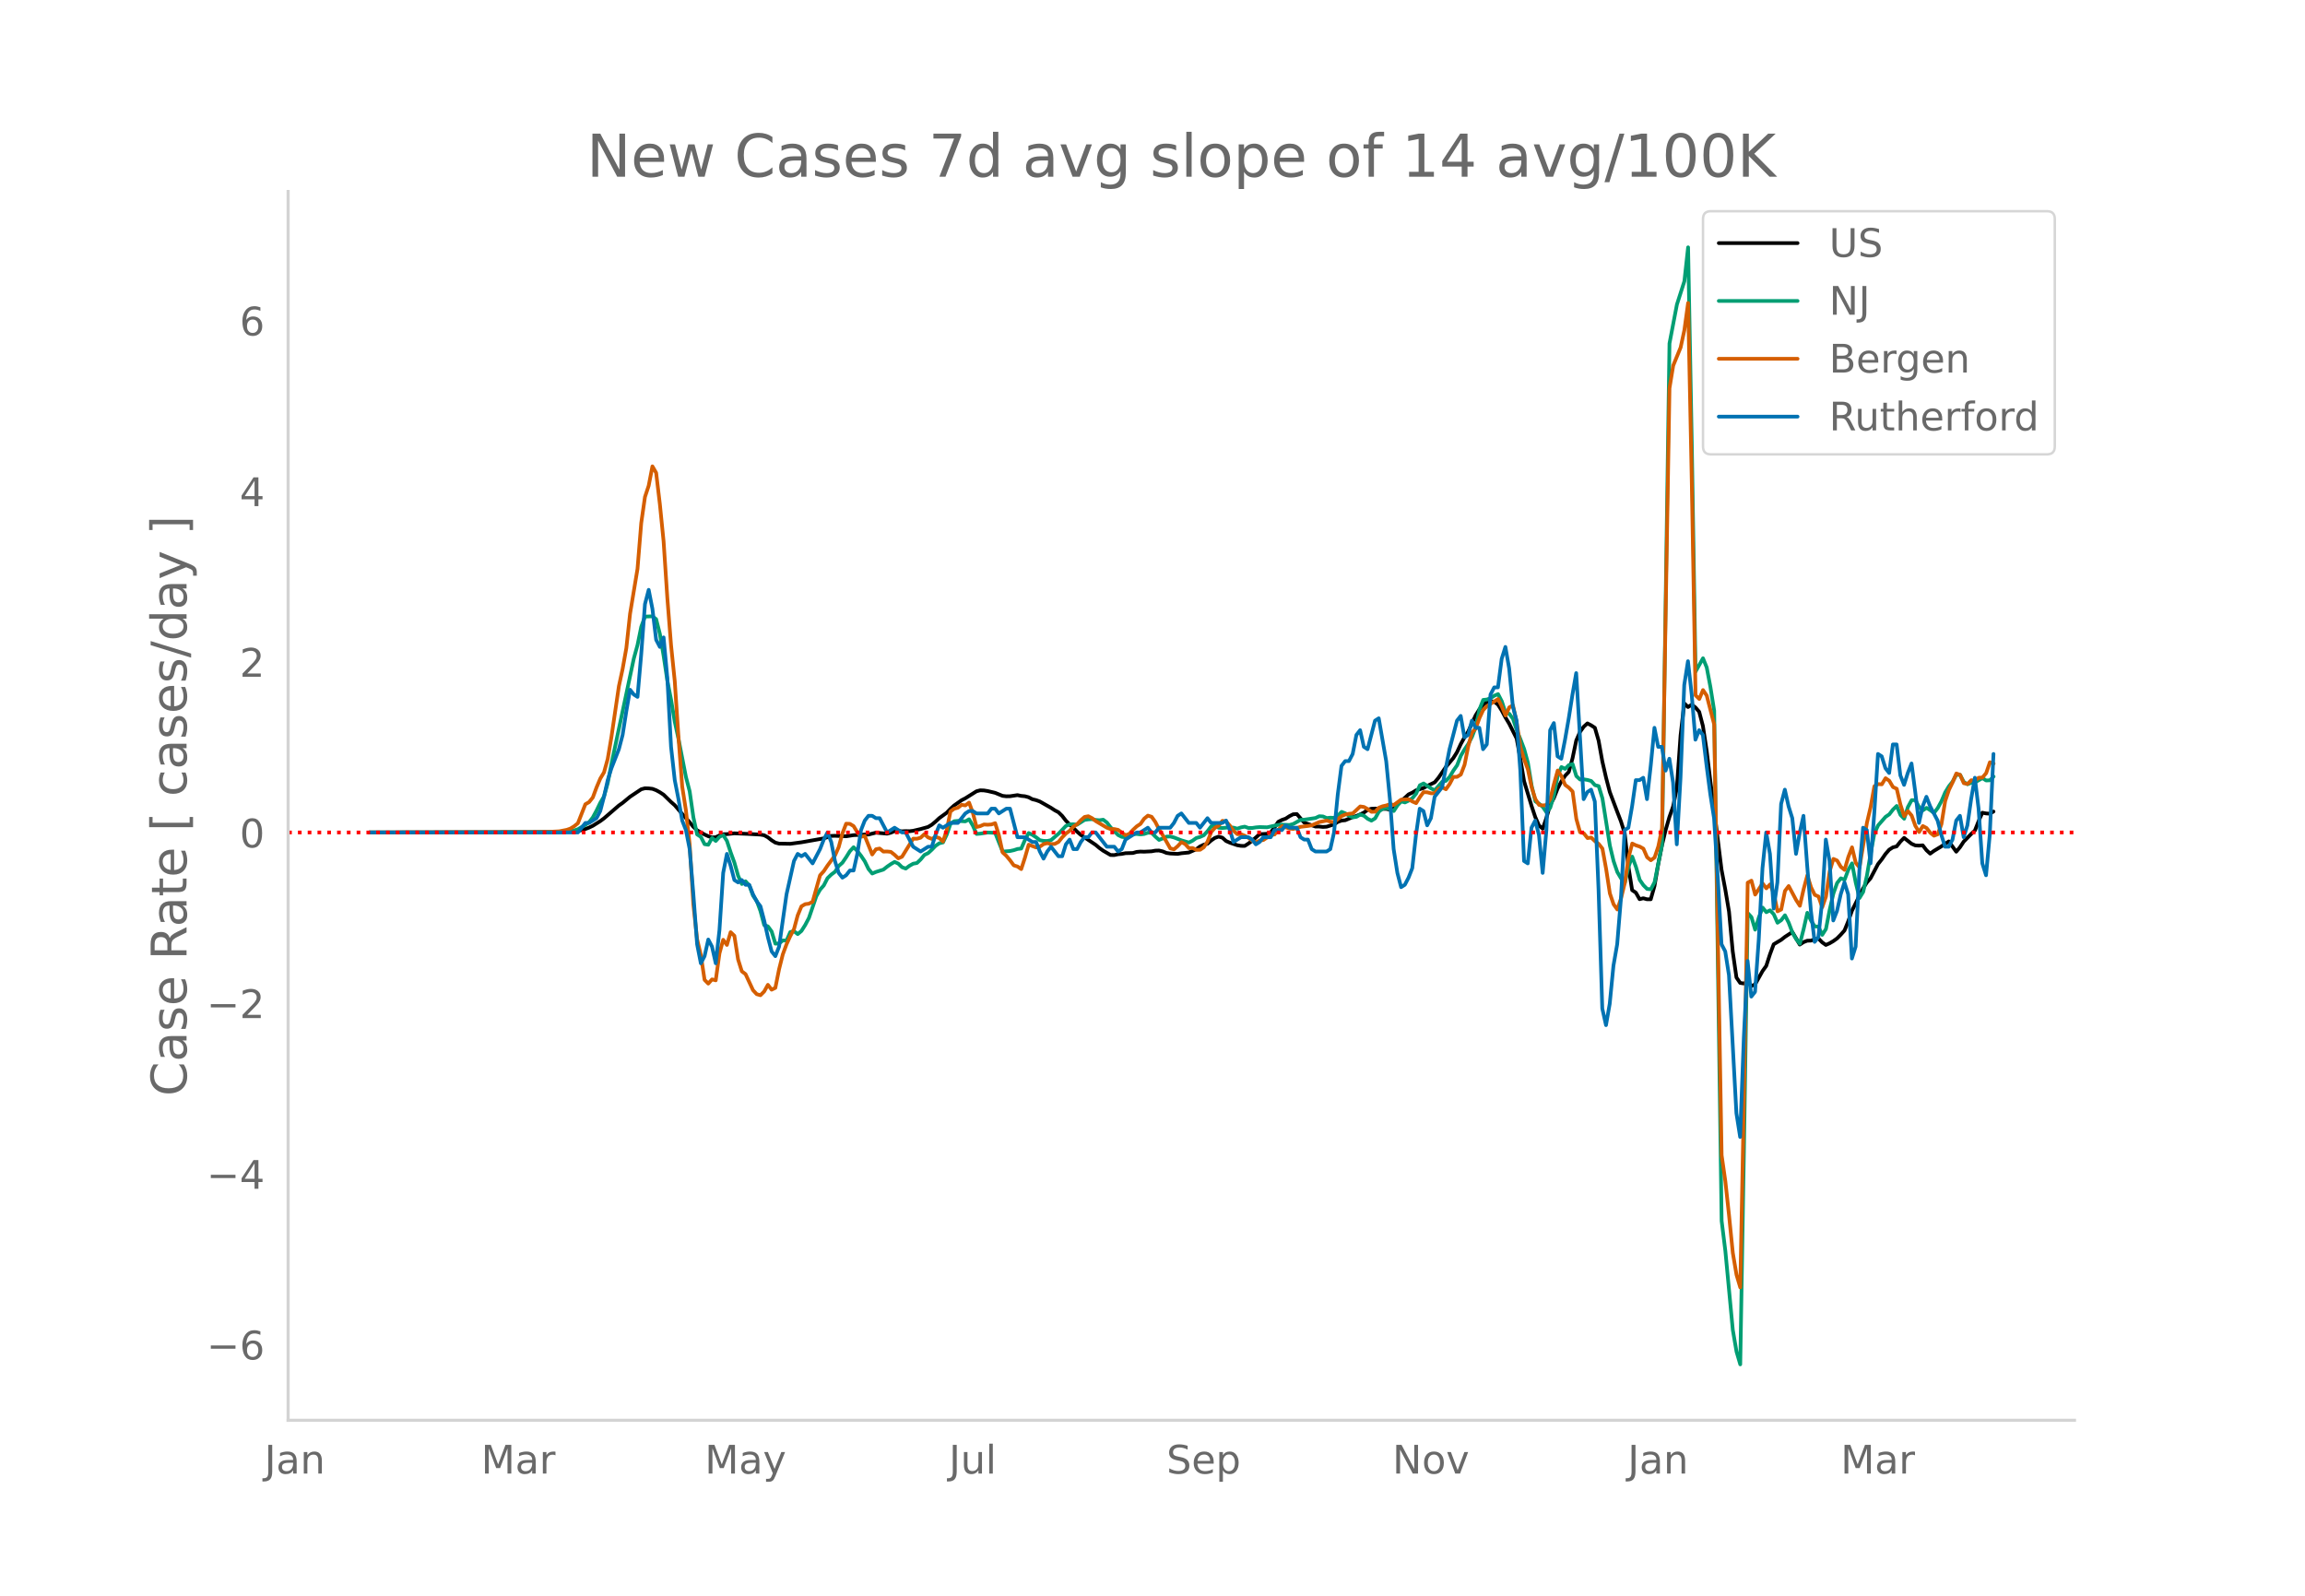 <svg height="864" viewBox="0 0 936 648" width="1248" xmlns="http://www.w3.org/2000/svg" xmlns:xlink="http://www.w3.org/1999/xlink"><defs><style>*{stroke-linecap:butt;stroke-linejoin:round}</style></defs><g id="figure_1"><path d="M0 648h936V0H0z" style="fill:#fff" id="patch_1"/><g id="axes_1"><path d="M117 576.72h725.4V77.76H117z" style="fill:none" id="patch_2"/><path clip-path="url(#p5ad9059b47)" d="m149.973 338.045 75.625-.139 7.563-.325 1.512-.177 1.513-.31 1.512-.46 1.513-.578 1.512-.725 3.025-1.897 1.513-1.119 6.05-5.229 1.512-1.062 3.025-2.495 4.538-3.033 1.512-.4 1.513.044 1.513.176 1.512.566 1.513.823 1.512.998 3.025 2.955 1.513 1.327 3.025 3.54 3.025 3.374 1.512 1.848 1.513 1.415 3.025 1.7 1.512.705 1.513.48 1.512-.067 1.513-.726 1.512-.499 1.513-.044 3.025-.325 6.05.258 4.537.263 1.513.263 1.512.84 1.513 1.195 1.512.96 1.513.398 4.537.08 4.538-.612 9.075-1.597 3.025-.997 1.513-.05 4.537.207 3.025-.47 3.025-.125 1.513-.137 1.512.02 3.025-.757 4.538.398 1.512-.392 1.513-.647 1.512-.045 1.513.122 1.512-.086 1.513.053 1.512-.178 3.025-.703 3.025-.845 1.513-.907 1.512-1.256 1.513-1.411 3.025-2.189 1.512-1.585 1.513-1.367 3.025-2.144 1.512-.774 4.538-2.853 1.512-.393 1.513.053 1.512.243 3.025.719 3.025 1.24 1.513.172 1.513-.019 3.025-.46 1.512.319 1.513.144 1.512.405 1.513.803 1.512.365 1.513.554 4.537 2.57 1.513.996 1.512.8 1.513 1.481 1.512 1.942 1.513 1.543 1.512 1.375 1.513 1.546 1.512 1.292 6.05 4.07 1.513 1.277 1.512 1.088 3.025 1.763 1.513.01 1.512-.331 1.513-.128 1.512-.295 3.025-.08 1.513-.442 1.512-.136 1.513.047 3.025-.147 1.512-.28 1.513-.047 1.512.358 1.513.625 1.512.232 3.025.15 1.513-.258 3.025-.3 3.025-1.33 1.513-1.115 1.512-.721 1.513-.388 1.512-1.337 1.513-1.042 1.512-.524 1.513.421 1.512 1.361 1.513.672 3.025 1.04 1.512.26 1.513.026 1.512-.964 1.513-1.134 3.025-2.666 3.025-.166 1.512-.62 1.513-1.93 1.512-2.298 1.513-.79 1.512-.52 1.513-.993 1.512-.769 1.513-.088 3.025 3.501 4.537 1.574 1.513-.003 1.512.155 1.513-.094 3.025-.95 1.512-1.01 1.513-.526 1.512-.144 3.025-1.279 1.513-.453 1.513-.623 1.512-.758 1.513-1.091 1.512-.46 1.513-.074 3.025.156 1.512-.025 1.513.365 1.512-.5 1.513-1.691 3.025-2.68 1.512-1.393 1.513-.704 1.512-.936 3.025-.927 1.513-.857 3.025-1.461 1.512-1.812 3.025-4.403 3.025-3.626 1.513-2.404 1.512-3.274 1.513-2.73 1.512-2.368 3.025-6.596 1.513-2.411 1.512-1.833 1.513-1.11 1.512-.38 1.513.193 1.512 1.205 1.513 2.391 1.512 2.822 1.513 2.522 3.025 6.023 1.512 8.26 1.513 9.083 3.025 10.003 1.512 4.539 1.513 3.423 1.513 1.314 1.512-4.425 1.513-5.339 1.512-2.679 1.513-3.862 1.512-2.875 1.513-2.296 1.512-1.59 1.513-5.505 1.512-7.233 1.513-3.486 1.512-2.109 1.513-1.363 1.512.783 1.513.997 1.512 5.22 1.513 8.43 1.512 6.62 1.513 5.82 3.025 8.02 1.512 3.917 1.513 4.747 1.512 13.562 1.513 9.602 1.512 1.012 1.513 2.658 1.512-.375 1.513.416 1.512-.01 1.513-5.383 1.512-8.816 1.513-7.66 1.512-6.279 1.513-5.26 1.512-4.281 1.513-7.455 1.512-21.429 1.513-13.005 1.512 1.51 1.513-.96 1.512 1.14 1.513 1.758 1.512 5.768 1.513 9.976 1.512 12.444 1.513 11.507 3.025 24.447 1.513 7.966 1.512 8.998 1.513 16.178 1.512 10.612 1.513 2.198 1.512.235 1.513-.751 1.512 1.768 1.513-.65 3.025-5.416 1.512-2.11 1.513-4.703 1.512-4.066 3.025-1.8 1.513-1.193 3.025-1.972 3.025 5.09 1.512-.983 1.513-.59 1.512-.043 1.513-.532 1.512-.341 1.513 1.565 1.512 1.074 1.513-.673 1.512-.888 1.513-1.088 1.512-1.531 1.513-1.69 1.512-3.7 1.513-4.308 4.537-9.129 1.513-2.34 1.512-1.745 3.025-5.741 1.513-1.907 1.512-2.191 1.513-1.742 1.512-.966 1.513-.378 1.513-1.93 1.512-1.53 3.025 2.384 1.513.668 1.512.088 1.513-.115 1.512 1.972 1.513 1.401 1.512-1.1 3.025-1.834 3.025-2.033 3.025 4.179 1.513-1.799 1.512-2.285 3.025-3.102 1.513-1.392 1.512-3.797 1.513-3.458 1.512.293 1.513.11 1.512-.88h0" style="fill:none;stroke:#000;stroke-linecap:round;stroke-width:1.5" id="line2d_1"/><path clip-path="url(#p5ad9059b47)" d="m149.973 338.04 75.625-.098 4.538-.227 1.512-.187 1.513-.32 1.512-.474 3.025-1.772 1.513-1.1 1.512-1.927 1.513-2.787 1.512-3.15 1.513-2.579 1.512-5.418 1.513-7.823 9.075-42.716 1.512-5.523 1.513-7.427 1.512-4.138 3.026-.113 1.512 1.152 1.513 6.005 1.512 8.844 1.513 10.066 1.512 7.745 1.513 9.031 1.512 6.939 3.025 15.472 1.513 5.834 1.512 10.564 1.513 6.92 1.512.998 1.513 2.964 1.512.229 1.513-2.771 1.512 1.228 1.513-1.674 1.512-.709 1.513 2.365 1.512 4.64 1.513 4.144 1.512 5.35 1.513 3.367 1.512-1.1 1.513 1.713 1.512 4.112 1.513 2.152 1.512 4.116 1.513 5.699 1.512.51 1.513 2.081 1.512 4.945 1.513-.058 1.512-1.254 1.513.046 1.512-3.434 1.513-.37 1.512 1.186 1.513-1.272 1.512-2.394 1.513-2.86 3.025-8.862 1.512-2.661 1.513-1.716 1.513-2.95 1.512-1.453 1.513-1.133 1.512-2.353 1.513-1.34 1.512-2.219 1.513-2.44 1.512-1.622 1.513 1.529 1.512 1.946 1.513 2.251 1.512 3.114 1.513 1.837 1.512-.643 3.025-.95 1.513-1.196 1.512-1.04 1.513-.883 1.512.689 1.513 1.463 1.512.551 1.513-1.138 1.512-.842 1.513-.273 1.512-1.447 1.513-1.837 1.512-.733 1.513-1.397 1.512-1.57 1.513-1.026 1.512-.354 1.513-3.185 1.512-4.385 1.513-1.043 1.512-.125 3.025.19 1.513-.851 1.512 2.56 1.513 3.394 1.512-.124 3.025-.456 3.025.14 3.025 7.61 3.026-.24 1.512-.332 1.513-.494 1.512-.169 1.513-3.493 1.512-2.815 1.513.749 1.512.995 1.513 1.18 1.512.27 1.513.035 1.512-.342 3.025-2.588 3.025-3.177 1.513-.633 1.512-.034 1.513.154 3.025-1.94 1.512-.218 1.513-.09 1.512.335 1.513.125 1.512-.229 1.513 1.169 1.512 1.968 3.025 3.09 1.513.75 1.512.157 3.025-1.276 1.513-.063 1.512.185 1.513-.184 1.512-.503 1.513.05 1.512 1.522 1.513 1.346 1.512-.601 1.513-.725 1.512-.061 1.513.394 3.025 1.166 3.025.894 1.513-.764 1.512-1.083 1.513-.42 1.512-.683 1.513-1.65 1.512-1.987 1.513-.19 1.512.776 1.513.09 3.025-.252 1.512.114 1.513.406 1.512-.52 1.513-.292 1.512.555 1.513-.018 1.512-.239 1.513-.125 3.025.091 4.537-.997 1.513-.08 3.025.138 1.512-.4 3.025-1.688 1.513-.072 4.537-.673 1.513-.724 1.512.085 1.513.665 1.512-.153 1.513.068 1.512-.94 1.513-1.499 1.512.613 1.513.98 1.512.655 1.513-.24 1.513-.913 1.512.492 1.513 1.242 1.512.744 1.513-.933 1.512-2.721 1.513-1.19 1.512-.233 1.513.404 1.512.762 1.513-2.325 1.512-1.566 1.513.408 1.512-.729 1.513-1.015 1.512-1.841 1.513-3.386 1.512-.737 3.025 2.005 1.513.784 3.025-3.507 1.512-.34 1.513-1.62 1.512-2.549 1.513-2.153 1.512-3.902 1.513-2.54 1.512-2.237 1.513-2.88 1.512-3.985 1.513-7.182 1.512-3.822 1.513-.16 1.512-.574 1.513-.983 1.512-.641 1.513 2.944 1.512 4.703 1.513.335 1.512 2.054 1.513 4.62 1.512 3.694 1.513 3.993 1.512 5.544 1.513 9.3 1.512 6.38 1.513.936 1.513 1.32 1.512 2.22 1.513-1.93 1.512-5.065 1.513-7.897 1.512-3.527 1.513.733 1.512-1.545 1.513-.38 1.512 4.869 1.513 1.391 1.512-.072 1.513.241 1.512.428 1.513 1.686 1.512.38 1.513 4.99 3.025 19.177 1.512 6.31 1.513 4.445 1.512 2.557 1.513 1.852 1.512-6.567 1.513-4.118 1.512 4.154 1.513 5.257 1.512 2.185 1.513 1.523 1.512.143 1.513-2.89 3.025-15.22 3.025-203.525 3.025-15.837 3.025-9.43 1.512-13.781 1.513 80.61 1.512 91.681 3.025-5.42 1.513 3.734 1.512 8.004 1.513 9.523 3.025 207.19 1.513 12.22 3.025 32.07 1.512 8.83 1.513 5.158 1.512-87.99 1.513-95.289 1.512 1.648 1.513 5.116 1.512-5.03 1.513-3.941 1.512 1.863 1.513-.76 1.512 1.614 1.513 3.437 1.512-1.049 1.513-1.978 1.512 2.997 1.513 3.991 1.512 2.66 1.513 1.923 1.512-5.904 1.513-6.682 1.512 3.21 1.513 2.311 1.512.118 1.513 3.32 1.512-2.377 1.513-7.803 1.512-6.598 1.513-4.278 1.512-1.905 1.513.59 1.512-4.045 1.513-2.61 1.512 7.867 1.513 6.206 1.512-2.49 1.513-6.626 1.512-9.023 1.513-8.115 1.512-3.243 3.025-3.465 1.513-1.021 1.512-1.953 1.513-1.46 1.513 3.637 1.512 1.557 1.513-4.751 1.512-2.781 1.513-.034 1.512 2.82 1.513 1.356 1.512-1.011 1.513.922 1.512 1.146 1.513-1.998 1.512-2.761 1.513-3.587 1.512-2.494 1.513-1.915 1.512-2.812 1.513.101 1.512 2.884 1.513.916 1.512-.6 1.513-.176 3.025-1.724 1.512.967 1.513-.081 1.512-1.511h0" style="fill:none;stroke:#009e73;stroke-linecap:round;stroke-width:1.5" id="line2d_2"/><path clip-path="url(#p5ad9059b47)" d="m149.973 338.04 66.55-.095 6.05-.133 4.538-.247 3.025-.588 1.512-.53 1.513-.93 1.512-1.233 3.025-7.7 1.513-.872 1.512-1.878 1.513-4.077 1.512-3.585 1.513-2.522 1.512-5.462 1.513-8.97 3.025-20.578 1.512-6.998 1.513-8.478 1.512-13.958 3.025-18.226 1.513-18.624 1.512-10.564 1.513-4.57 1.513-7.852 1.512 2.617 1.513 12.745 1.512 15.077 1.513 22.93 1.512 19.23L274 276.554l1.512 22.758 1.513 20.065 1.512 9.71 1.513 13.75 1.512 24.542 1.513 13.977 1.512 6.449 1.513 10.07 1.512 1.536 1.513-1.706 1.512.379 1.513-10.943 1.512-5.52 1.513 2.087 1.512-5.177 1.513 1.46 1.512 9.615 1.513 4.818 1.512 1.137 3.025 6.506 1.513 1.63 1.512.437 1.513-1.517 1.512-2.712 1.513 1.972 1.512-.74 1.513-7.548 1.512-6.03 1.513-4.116 1.512-3.3 1.513-2.826 1.512-5.614 1.513-3.66 1.512-.892 1.513-.19 1.512-.777 3.025-10.753 1.513-1.67 1.513-2.275 3.025-4.078 1.512-3.394 1.513-5.576 1.512-3.964 1.513.057 1.512.91 1.513 2.485 1.512 1.84 1.513-.285 3.025 7.491 1.512-2.124 1.513-.284 1.512 1.232 1.513-.038 1.512.152 1.513 1.195 1.512 1.441 1.513-.645 4.537-7.34 1.513.02 1.512-.417 1.513-1.442 1.512 1.328 1.513.607 1.512-.816 1.513.455 1.512 1.423 1.513-4.59 1.512-7.624 1.513-1.119 1.512-.398 1.513-1.176 1.512.228 1.513-1.12 1.512 4.06 1.513 5.84 1.512-.36 1.513-.664 1.512.095 1.513-.114 1.512-.512 1.513 4.855 1.512 7.018 1.513 1.384 1.513 1.82 1.512 2.05 1.513.473 1.512 1.043 1.513-4.646 1.512-5.273 3.025 1.138 1.513-.341 1.512-1.024 1.513-.398 1.512.379 1.513-.057 1.512-.797 1.513-1.877 1.512-1.555 1.513-1.1 1.512-1.67 1.513-1.023 1.512-1.612 1.513-1.328 1.512-.285 1.513.778 1.512 1.195 4.538 2.693 1.512.569 1.513-.019 1.512.322 3.025 2.2 1.513-.569 1.512-1.63 1.513-1.423 1.512-.986 1.513-2.143 1.512-1.233 1.513.474 1.512 2.124 1.513 2.997 1.512 2.37 3.025 5.33 1.513.398 1.512-1.29 1.513-1.63 1.513.777 1.512 1.65 1.513-.038 1.512.74 1.513-.02 1.512-1.024 1.513-2.294 1.512-3.926 1.513-1.707 1.512-.872 1.513-1.935 1.512.247 1.513 1.706 1.512 2.106 1.513 1.346 1.512.02 1.513.644 1.512.853 1.513 1.176 1.512.588 1.513-.664 1.512-.246 3.025-2.03 1.513-.208 1.512-1.935 1.513-1.479 3.025 1.005 1.512.171 3.025-.872 3.025-.36 1.513-.266 3.025-1.309 3.025-.607 1.512.455 1.513.19 3.025-2.465 1.512-.645 1.513-.285 1.512-.151 3.026-2.845 1.512.227 1.513.854 1.512 1.1 1.513-.02 1.512-1.63 1.513-.588 1.512-.342 1.513-.512 1.512.323 3.025-2.181 3.025-.114 1.513.891 1.512.664 1.513-2.446 1.512-2.03 1.513.076 1.512.398 1.513-.018 1.512-1.821 1.513-.607 1.512.815 1.513-2.143 1.512-2.882 1.513-.02 1.512-.948 1.513-3.944 1.512-7.606 1.513-5.5 1.512-1.687 1.513-4.21 1.512-3.244 1.513-1.555 4.537-2.902 1.513 3.035 1.512 3.66 1.513-3.319 1.512-.796 1.513 7.055 1.512 9.862 1.513 4.95 1.512 4.134 1.513 7.245 1.512 4.78 1.513 2.389 1.513.208 1.512-.17 1.513-2.428 1.512-6.145 1.513-5.443 1.512 2.295 1.513 3.566 1.512 1.119 1.513 1.574 1.512 11.113 1.513 5.425 1.512.398 1.513 1.953 1.512-.19 1.513 1.442 1.512 1.119 1.513 1.896 1.512 8.307 1.513 9.9 1.512 4.438 1.513 2.086 1.512-4.532 1.513-6.202 1.512-10.298 1.513-5.747 1.512.74 1.513.493 1.512.853 1.513 3.49 1.512 1.214 1.513-1.1 1.512-4.514 1.513-7.358 3.025-178.692 1.512-9.199 3.025-7.396 1.513-7.017 1.512-11.02 1.513 73.681 1.512 85.648 1.513 1.48 1.512-3.623 1.513 2.238 3.025 11.72 3.025 174.937 1.513 10.602 1.512 13.958 1.513 15.097 1.512 8.933 1.513 5.082 1.512-77.568 1.513-86.786 1.512-.815 1.513 5.651 3.025-4.532 1.512 1.991 1.513-1.593 1.512 3.622 1.513 7.302 1.512-.74 1.513-7.529 1.512-1.991 3.025 5.69 1.513 2.332 1.512-6.695 1.513-5.632 1.512 4.798 1.513 3.091 1.512.664 1.513 4.362 1.512-4.305 1.513-10.26 1.512-5.064 1.513.664 1.512 2.56 1.513 1.233 1.512-5.235 1.513-3.926 1.512 6.316 1.513 1.859 3.025-18.15 1.512-6.43 1.513-8.401 1.512-.873 1.513.095 1.512-2.484 1.513 1.043 1.512 2.56 1.513.683 1.513 6.486 1.512 4.647 1.513-2.049 1.512 1.783 1.513 4.21 1.512 2.504 1.513-2.447 1.512.797 1.513 1.915 1.512 1.214 1.513-.569 1.512-4.115 1.513-9.37 1.512-4.513 1.513-3.091 1.512-3.604 1.513.55 1.512 3.395 1.513.303 1.512-1.517 1.513.209 1.512-1.214 1.513-.076 1.512-1.783 1.513-4.419 1.512.531h0" style="fill:none;stroke:#d55e00;stroke-linecap:round;stroke-width:1.5" id="line2d_3"/><path clip-path="url(#p5ad9059b47)" d="M149.973 338.04h84.7l3.025-3.864h1.513l3.025-1.932 1.512-2.898 1.513-5.796 1.512-6.761 1.513-4.83 3.025-7.727 1.512-5.796 1.513-9.66 1.512-8.693 1.513 1.932 1.512.966 1.513-17.387 1.512-20.285 1.513-5.795 1.513 7.727 1.512 12.557 1.513 2.898 1.512-3.864 1.513 16.421 1.512 28.013L274 316.789l1.512 7.727 1.513 8.694 1.512 3.863 1.513 7.728 1.512 18.353 1.513 20.285 1.512 7.727 1.513-2.898 1.512-6.761 1.513 2.897 1.512 6.762 1.513-13.523 1.512-23.183 1.513-7.727 1.512 4.83 1.513 5.795 1.512.966 1.513-.966 1.512 1.932h1.513l1.512 3.864 1.513 2.898 1.512 1.932 1.513 5.795 1.512 6.762 1.513 5.795 1.512 1.932 1.513-3.864 3.025-21.25 3.025-13.523 1.512-2.898 1.513.966 1.512-.966 3.025 3.864 3.025-5.796 1.513-3.864 1.513-2.898 1.512 3.864 1.513 7.728 1.512 4.83 1.513 1.931 1.512-.966 1.513-1.932h1.512l1.513-6.761 1.512-9.66 1.513-3.863 1.512-1.932h1.513l1.512.966h1.513l3.025 5.795 3.025-1.931 3.025 1.931h1.512l3.025 5.796 3.025 1.932 3.025-1.932h1.513l1.512-4.83 1.513-3.863 1.512.966 3.025-1.932h3.025l3.025-3.864 1.513-.966h1.512l1.513.966h4.537l1.513-1.932h1.512l1.513 1.932 3.025-1.932h1.513l3.025 11.591h3.025l3.025 1.932h1.512l1.513 3.864 1.512 2.898 1.513-2.898 1.512-1.932 3.025 3.864h1.513l1.512-4.83 1.513-1.932 1.512 3.864h1.513l1.512-2.898 1.513-1.932h1.512l1.513-1.932h1.512l4.538 5.796h3.025l1.512 1.932 1.513-.966 1.512-3.864 4.538-2.898h1.512l3.025-1.931 1.513 1.931h1.512l1.513-1.931h4.537l1.513-1.932 1.512-2.898 1.513-.966 3.025 3.864h3.025l1.513 1.932 3.025-3.864 1.512 1.932h4.538l1.512-.966 1.513 3.863 1.512 4.83 3.025-1.932h3.025l1.513.966 1.512 1.932 1.513-.966 1.512-1.932H516l1.513-2.898h3.025l1.512-1.931 1.513.966h3.025l1.512 3.863 1.513.966h1.512l1.513 3.864 1.512.966h4.538l1.512-.966 1.513-6.762 1.512-15.455 1.513-11.59 1.512-1.933h1.513l1.512-2.898 1.513-7.727 1.513-1.932 1.512 6.762 1.513.966 3.025-11.592 1.512-.966 3.025 17.387 1.513 15.455 1.512 20.285 1.513 9.66 1.512 5.795 1.513-.966 1.512-2.898 1.513-3.863 1.512-13.524 1.513-10.625 1.512.966 1.513 5.796 1.512-2.898 1.513-8.694 3.025-3.863 3.025-15.455 3.025-11.592 1.512-1.932 1.513 8.694 1.512-.966 1.513-5.796 1.512 2.898h1.513l1.512 8.694 1.513-1.932 1.512-20.285 1.513-2.898h1.512l1.513-11.591 1.512-4.83 1.513 8.694 1.512 15.455 1.513 5.795 1.512 20.285 1.513 36.706 1.512.966 1.513-14.49 1.512-2.897 1.513 5.795 1.513 15.455 1.512-17.387 1.513-40.569 1.512-2.898 1.513 13.523 1.512.966 1.513-7.727 1.512-8.694 1.513-9.659 1.512-8.693 3.025 51.194 1.513-2.898 1.512-.965 1.513 4.83 1.512 35.739 1.513 48.297 1.512 6.761 1.513-8.693 1.512-15.455 1.513-8.693 1.512-18.353 1.513-28.013 1.512-.965 1.513-8.694 1.512-10.625h1.513l1.512-.966 1.513 8.693 1.512-13.523 1.513-15.455 1.512 7.728h1.513l1.512 9.659 1.513-4.83 1.512 9.66 1.513 25.114 1.512-27.046 1.513-37.672 1.512-9.66 1.513 13.524 1.512 18.353 1.513-3.864 1.512 1.932 1.513 12.557 1.512 11.591 1.513 9.66 1.513 24.148 1.512 27.047 1.513 2.897 1.512 9.66 3.025 56.024 1.513 9.66 1.512-40.57 1.513-30.91 1.512 14.49 1.513-1.933 1.512-21.25 1.513-28.978 1.512-14.49 1.513 8.694 1.512 22.216 1.513-10.625 1.512-31.876 1.513-5.795 1.512 6.761 1.513 4.83 1.512 14.489 1.513-8.694 1.512-6.761 1.513 20.285 1.512 18.352 1.513 12.558 1.512-1.932 1.513-14.49 1.512-25.114 1.513 8.694 1.512 24.148 1.513-3.864 1.512-6.761 1.513-4.83 1.512 4.83 1.513 26.08 1.512-4.83 1.513-30.91 1.512-17.386 1.513.965 1.512 13.524 1.513-20.285 1.512-24.149 1.513.966 1.512 4.83 1.513 1.932 1.512-11.591h1.513l1.513 12.557 1.512 3.864 1.513-4.83 1.512-3.864 1.513 11.591 1.512 12.558 1.513-6.762 1.512-3.864 1.513 3.864 3.025 5.796 1.512 5.795 1.513 4.83h1.512l1.513-2.898 1.512-7.727 1.513-1.932 1.512 8.693 1.513-4.83 1.512-10.625 1.513-8.693 1.512 12.557 1.513 22.217 1.512 4.83 1.513-16.422 1.512-32.842h0" style="fill:none;stroke:#0072b2;stroke-linecap:round;stroke-width:1.5" id="line2d_4"/><path clip-path="url(#p5ad9059b47)" d="M117 338.04h725.4" style="fill:none;stroke:red;stroke-dasharray:1.5,2.475;stroke-dashoffset:0;stroke-width:1.5" id="line2d_5"/><path d="M117 576.72V77.76" style="fill:none;stroke:#d3d3d3;stroke-linecap:square;stroke-linejoin:miter;stroke-width:1.25" id="patch_3"/><path d="M117 576.72h725.4" style="fill:none;stroke:#d3d3d3;stroke-linecap:square;stroke-linejoin:miter;stroke-width:1.25" id="patch_4"/><g id="matplotlib.axis_1"><g id="xtick_1"><g style="fill:#696969" transform="matrix(.16 0 0 -.16 107.39 598.378)" id="text_1"><defs><path d="M9.813 72.906h9.859V5.078q0-13.187-5-19.14-5-5.954-16.094-5.954h-3.75v8.297h3.078q6.531 0 9.219 3.672Q9.813-4.39 9.813 5.078z" id="DejaVuSans-74"/><path d="M34.281 27.484q-10.89 0-15.093-2.484-4.204-2.484-4.204-8.5 0-4.781 3.157-7.594 3.156-2.797 8.562-2.797 7.485 0 12 5.297 4.516 5.297 4.516 14.078v2zm17.922 3.72V0H43.22v8.297Q40.14 3.328 35.547.953q-4.594-2.375-11.234-2.375-8.391 0-13.36 4.719Q6 8.016 6 15.922q0 9.219 6.172 13.906 6.187 4.688 18.437 4.688h12.61v.89q0 6.203-4.078 9.594-4.078 3.39-11.453 3.39-4.688 0-9.141-1.124-4.438-1.125-8.531-3.375v8.312q4.921 1.906 9.562 2.844 4.64.953 9.031.953 11.875 0 17.735-6.156 5.86-6.14 5.86-18.64z" id="DejaVuSans-97"/><path d="M54.89 33.016V0h-8.984v32.719q0 7.765-3.031 11.61-3.031 3.858-9.078 3.858-7.281 0-11.484-4.64-4.204-4.625-4.204-12.64V0H9.08v54.688h9.03v-8.5q3.235 4.937 7.594 7.374Q30.078 56 35.797 56q9.422 0 14.25-5.828 4.844-5.828 4.844-17.156z" id="DejaVuSans-110"/></defs><use xlink:href="#DejaVuSans-74"/><use x="29.492" xlink:href="#DejaVuSans-97"/><use x="90.771" xlink:href="#DejaVuSans-110"/></g></g><g id="xtick_2"><g style="fill:#696969" transform="matrix(.16 0 0 -.16 195.38 598.378)" id="text_2"><defs><path d="M9.813 72.906h14.703l18.593-49.61 18.703 49.61h14.704V0H66.89v64.016l-18.797-50h-9.907l-18.796 50V0H9.813z" id="DejaVuSans-77"/><path d="M41.11 46.297q-1.516.875-3.297 1.281Q36.03 48 33.89 48q-7.625 0-11.703-4.953-4.079-4.953-4.079-14.234V0H9.08v54.688h9.03v-8.5q2.844 4.984 7.375 7.39Q30.031 56 36.531 56q.922 0 2.047-.125 1.125-.11 2.484-.36z" id="DejaVuSans-114"/></defs><use xlink:href="#DejaVuSans-77"/><use x="86.279" xlink:href="#DejaVuSans-97"/><use x="147.559" xlink:href="#DejaVuSans-114"/></g></g><g id="xtick_3"><g style="fill:#696969" transform="matrix(.16 0 0 -.16 286.196 598.378)" id="text_3"><defs><path d="M32.172-5.078q-3.797-9.766-7.422-12.735-3.61-2.984-9.656-2.984H7.906v7.516h5.282q3.703 0 5.75 1.765Q21-9.766 23.483-3.219l1.61 4.094-22.11 53.813H12.5l17.094-42.766 17.093 42.766h9.516z" id="DejaVuSans-121"/></defs><use xlink:href="#DejaVuSans-77"/><use x="86.279" xlink:href="#DejaVuSans-97"/><use x="147.559" xlink:href="#DejaVuSans-121"/></g></g><g id="xtick_4"><g style="fill:#696969" transform="matrix(.16 0 0 -.16 385.347 598.378)" id="text_4"><defs><path d="M8.5 21.578v33.11h8.984V21.922q0-7.766 3.016-11.656 3.031-3.875 9.094-3.875 7.265 0 11.484 4.64 4.234 4.64 4.234 12.656v31h8.985V0h-8.984v8.406Q42.047 3.422 37.718 1q-4.313-2.422-10.032-2.422-9.421 0-14.312 5.86Q8.5 10.296 8.5 21.578zM31.11 56z" id="DejaVuSans-117"/><path d="M9.422 75.984h8.984V0H9.422z" id="DejaVuSans-108"/></defs><use xlink:href="#DejaVuSans-74"/><use x="29.492" xlink:href="#DejaVuSans-117"/><use x="92.871" xlink:href="#DejaVuSans-108"/></g></g><g id="xtick_5"><g style="fill:#696969" transform="matrix(.16 0 0 -.16 473.695 598.378)" id="text_5"><defs><path d="M53.516 70.516V60.89q-5.61 2.687-10.594 4-4.984 1.328-9.625 1.328-8.047 0-12.422-3.125t-4.375-8.89q0-4.845 2.906-7.313 2.907-2.453 11.016-3.97l5.953-1.218q11.031-2.11 16.281-7.406 5.25-5.297 5.25-14.172 0-10.61-7.11-16.078-7.093-5.469-20.812-5.469-5.172 0-11.015 1.172Q13.14.922 6.89 3.219v10.156q6-3.36 11.765-5.078 5.766-1.703 11.328-1.703 8.438 0 13.032 3.312 4.593 3.328 4.593 9.485 0 5.359-3.297 8.39-3.296 3.032-10.812 4.547L27.484 33.5q-11.03 2.188-15.968 6.875-4.922 4.688-4.922 13.047 0 9.672 6.812 15.234 6.813 5.563 18.766 5.563 5.14 0 10.453-.938 5.328-.922 10.89-2.765z" id="DejaVuSans-83"/><path d="M56.203 29.594v-4.39H14.891q.593-9.282 5.593-14.142 5-4.859 13.938-4.859 5.172 0 10.031 1.266 4.86 1.265 9.656 3.812v-8.5Q49.266.734 44.187-.344 39.11-1.422 33.892-1.422q-13.094 0-20.735 7.61-7.64 7.625-7.64 20.625 0 13.421 7.25 21.296Q20.016 56 32.328 56q11.031 0 17.453-7.11 6.422-7.093 6.422-19.296zm-8.984 2.64q-.094 7.36-4.125 11.75-4.032 4.407-10.672 4.407-7.516 0-12.031-4.25-4.516-4.25-5.203-11.97z" id="DejaVuSans-101"/><path d="M18.11 8.203v-29H9.077v75.484h9.031v-8.296q2.844 4.875 7.157 7.234Q29.594 56 35.594 56q9.968 0 16.187-7.906 6.235-7.907 6.235-20.797T51.78 6.484q-6.218-7.906-16.187-7.906-6 0-10.328 2.375-4.313 2.375-7.157 7.25zm30.578 19.094q0 9.906-4.079 15.547-4.078 5.64-11.203 5.64-7.14 0-11.218-5.64-4.079-5.64-4.079-15.547 0-9.906 4.078-15.547 4.079-5.64 11.22-5.64 7.124 0 11.202 5.64t4.078 15.547z" id="DejaVuSans-112"/></defs><use xlink:href="#DejaVuSans-83"/><use x="63.477" xlink:href="#DejaVuSans-101"/><use x="125" xlink:href="#DejaVuSans-112"/></g></g><g id="xtick_6"><g style="fill:#696969" transform="matrix(.16 0 0 -.16 565.423 598.378)" id="text_6"><defs><path d="M9.813 72.906h13.28l32.329-60.984v60.984h9.562V0h-13.28L19.39 60.984V0H9.813z" id="DejaVuSans-78"/><path d="M30.61 48.39q-7.22 0-11.422-5.64-4.204-5.64-4.204-15.453 0-9.813 4.172-15.453 4.188-5.64 11.453-5.64 7.188 0 11.375 5.655 4.203 5.672 4.203 15.438 0 9.719-4.203 15.406-4.187 5.688-11.375 5.688zm0 7.61q11.718 0 18.406-7.625 6.703-7.61 6.703-21.078 0-13.422-6.703-21.078-6.688-7.64-18.407-7.64-11.765 0-18.437 7.64-6.656 7.656-6.656 21.078 0 13.469 6.656 21.078Q18.844 56 30.609 56z" id="DejaVuSans-111"/><path d="M2.984 54.688H12.5L29.594 8.797l17.093 45.89h9.516L35.687 0H23.485z" id="DejaVuSans-118"/></defs><use xlink:href="#DejaVuSans-78"/><use x="74.805" xlink:href="#DejaVuSans-111"/><use x="135.986" xlink:href="#DejaVuSans-118"/></g></g><g id="xtick_7"><g style="fill:#696969" transform="matrix(.16 0 0 -.16 660.969 598.378)" id="text_7"><use xlink:href="#DejaVuSans-74"/><use x="29.492" xlink:href="#DejaVuSans-97"/><use x="90.771" xlink:href="#DejaVuSans-110"/></g></g><g id="xtick_8"><g style="fill:#696969" transform="matrix(.16 0 0 -.16 747.446 598.378)" id="text_8"><use xlink:href="#DejaVuSans-77"/><use x="86.279" xlink:href="#DejaVuSans-97"/><use x="147.559" xlink:href="#DejaVuSans-114"/></g></g></g><g id="matplotlib.axis_2"><g id="ytick_1"><g style="fill:#696969" transform="matrix(.16 0 0 -.16 83.912 552.03)" id="text_9"><defs><path d="M10.594 35.5h62.593v-8.297H10.594z" id="DejaVuSans-8722"/><path d="M33.016 40.375q-6.641 0-10.532-4.547-3.875-4.531-3.875-12.437 0-7.86 3.875-12.438 3.891-4.562 10.532-4.562 6.64 0 10.515 4.562 3.875 4.578 3.875 12.438 0 7.906-3.875 12.437-3.875 4.547-10.515 4.547zm19.578 30.922v-8.984q-3.719 1.75-7.5 2.671-3.782.938-7.5.938-9.766 0-14.922-6.594-5.14-6.594-5.875-19.922 2.875 4.25 7.219 6.516 4.359 2.266 9.578 2.266 10.984 0 17.36-6.672 6.374-6.657 6.374-18.125 0-11.235-6.64-18.032-6.641-6.78-17.672-6.78-12.657 0-19.344 9.687-6.688 9.703-6.688 28.109 0 17.281 8.204 27.563 8.203 10.28 22.015 10.28 3.719 0 7.5-.734t7.89-2.187z" id="DejaVuSans-54"/></defs><use xlink:href="#DejaVuSans-8722"/><use x="83.789" xlink:href="#DejaVuSans-54"/></g></g><g id="ytick_2"><g style="fill:#696969" transform="matrix(.16 0 0 -.16 83.912 482.726)" id="text_10"><defs><path d="M37.797 64.313 12.89 25.39h24.906zm-2.594 8.593H47.61V25.391h10.407v-8.203H47.609V0h-9.812v17.188H4.89v9.515z" id="DejaVuSans-52"/></defs><use xlink:href="#DejaVuSans-8722"/><use x="83.789" xlink:href="#DejaVuSans-52"/></g></g><g id="ytick_3"><g style="fill:#696969" transform="matrix(.16 0 0 -.16 83.912 413.422)" id="text_11"><defs><path d="M19.188 8.297h34.421V0H7.33v8.297q5.609 5.812 15.296 15.594 9.703 9.797 12.188 12.64 4.734 5.313 6.609 9 1.89 3.688 1.89 7.25 0 5.813-4.078 9.469-4.078 3.672-10.625 3.672-4.64 0-9.797-1.61-5.14-1.609-11-4.89v9.969Q13.767 71.78 18.938 73q5.188 1.219 9.485 1.219 11.328 0 18.062-5.672 6.735-5.656 6.735-15.125 0-4.5-1.688-8.531-1.672-4.016-6.125-9.485-1.218-1.422-7.765-8.187-6.532-6.766-18.453-18.922z" id="DejaVuSans-50"/></defs><use xlink:href="#DejaVuSans-8722"/><use x="83.789" xlink:href="#DejaVuSans-50"/></g></g><g id="ytick_4"><g style="fill:#696969" transform="matrix(.16 0 0 -.16 97.32 344.118)" id="text_12"><defs><path d="M31.781 66.406q-7.61 0-11.453-7.5Q16.5 51.422 16.5 36.375q0-14.984 3.828-22.484 3.844-7.5 11.453-7.5 7.672 0 11.5 7.5 3.844 7.5 3.844 22.484 0 15.047-3.844 22.531-3.828 7.5-11.5 7.5zm0 7.813q12.266 0 18.735-9.703 6.468-9.688 6.468-28.141 0-18.406-6.468-28.11-6.47-9.687-18.735-9.687-12.25 0-18.718 9.688-6.47 9.703-6.47 28.109 0 18.453 6.47 28.14Q19.53 74.22 31.78 74.22z" id="DejaVuSans-48"/></defs><use xlink:href="#DejaVuSans-48"/></g></g><g id="ytick_5"><use xlink:href="#DejaVuSans-50" style="fill:#696969" transform="matrix(.16 0 0 -.16 97.32 274.814)" id="text_13"/></g><g id="ytick_6"><use xlink:href="#DejaVuSans-52" style="fill:#696969" transform="matrix(.16 0 0 -.16 97.32 205.51)" id="text_14"/></g><g id="ytick_7"><use xlink:href="#DejaVuSans-54" style="fill:#696969" transform="matrix(.16 0 0 -.16 97.32 136.206)" id="text_15"/></g><g style="fill:#696969" transform="matrix(0 -.2 -.2 0 75.753 445.117)" id="text_16"><defs><path d="M64.406 67.281v-10.39q-4.984 4.64-10.625 6.922-5.64 2.296-11.984 2.296-12.5 0-19.14-7.64-6.641-7.64-6.641-22.094 0-14.406 6.64-22.047 6.64-7.64 19.14-7.64 6.345 0 11.985 2.296 5.64 2.297 10.625 6.938V5.609Q59.234 2.094 53.437.33q-5.78-1.75-12.218-1.75-16.563 0-26.094 10.124-9.516 10.14-9.516 27.672 0 17.578 9.516 27.703 9.531 10.14 26.094 10.14 6.531 0 12.312-1.734 5.797-1.734 10.875-5.203z" id="DejaVuSans-67"/><path d="M44.281 53.078v-8.5q-3.797 1.953-7.906 2.922-4.094.984-8.5.984-6.688 0-10.031-2.047-3.344-2.046-3.344-6.156 0-3.125 2.39-4.906 2.391-1.781 9.626-3.39l3.078-.688q9.562-2.047 13.593-5.781 4.032-3.735 4.032-10.422 0-7.625-6.032-12.078-6.03-4.438-16.578-4.438-4.39 0-9.156.86Q10.688.296 5.422 2v9.281q4.984-2.594 9.812-3.89 4.829-1.282 9.579-1.282 6.343 0 9.75 2.172 3.421 2.172 3.421 6.125 0 3.656-2.468 5.61-2.453 1.953-10.813 3.765l-3.125.735q-8.344 1.75-12.062 5.39-3.704 3.64-3.704 9.985 0 7.718 5.47 11.906Q16.75 56 26.811 56q4.97 0 9.36-.734 4.406-.72 8.11-2.188z" id="DejaVuSans-115"/><path d="M44.39 34.188q3.172-1.079 6.172-4.594 3-3.516 6.032-9.672L66.609 0H56l-9.313 18.703q-3.624 7.328-7.015 9.719-3.39 2.39-9.25 2.39h-10.75V0h-9.86v72.906h22.266q12.5 0 18.656-5.234 6.157-5.219 6.157-15.766 0-6.89-3.203-11.437-3.204-4.532-9.297-6.282zM19.673 64.797V38.922h12.406q7.125 0 10.766 3.297 3.64 3.297 3.64 9.687 0 6.39-3.64 9.64-3.64 3.25-10.766 3.25z" id="DejaVuSans-82"/><path d="M18.313 70.219V54.688h18.5v-6.985h-18.5V18.016q0-6.688 1.828-8.594 1.828-1.906 7.453-1.906h9.218V0h-9.218q-10.407 0-14.36 3.875-3.953 3.89-3.953 14.14v29.688H2.687v6.984h6.594V70.22z" id="DejaVuSans-116"/><path d="M8.594 75.984h20.703V69H17.578V-6.203h11.719v-6.984H8.594z" id="DejaVuSans-91"/><path d="M48.781 52.594v-8.407q-3.812 2.11-7.64 3.157-3.828 1.047-7.735 1.047-8.75 0-13.593-5.547-4.829-5.532-4.829-15.547 0-10.016 4.829-15.563 4.843-5.53 13.593-5.53 3.907 0 7.735 1.046 3.828 1.047 7.64 3.156V2.094Q45.016.344 40.984-.531q-4.015-.89-8.562-.89-12.36 0-19.64 7.765-7.266 7.765-7.266 20.953 0 13.375 7.343 21.031Q20.22 56 33.016 56q4.14 0 8.093-.86 3.953-.843 7.672-2.546z" id="DejaVuSans-99"/><path d="M25.39 72.906h8.297L8.297-9.28H0z" id="DejaVuSans-47"/><path d="M45.406 46.39v29.594h8.985V0h-8.985v8.203Q42.578 3.328 38.25.953q-4.313-2.375-10.375-2.375-9.906 0-16.14 7.906-6.22 7.922-6.22 20.813 0 12.89 6.22 20.797Q17.968 56 27.874 56q6.063 0 10.375-2.375 4.328-2.36 7.156-7.234zm-30.61-19.093q0-9.906 4.079-15.547 4.078-5.64 11.203-5.64 7.125 0 11.219 5.64 4.11 5.64 4.11 15.547 0 9.906-4.11 15.547-4.094 5.64-11.219 5.64-7.125 0-11.203-5.64-4.078-5.64-4.078-15.547z" id="DejaVuSans-100"/><path d="M30.422 75.984v-89.171H9.719v6.984H21.39V69H9.719v6.984z" id="DejaVuSans-93"/></defs><use xlink:href="#DejaVuSans-67"/><use x="69.824" xlink:href="#DejaVuSans-97"/><use x="131.104" xlink:href="#DejaVuSans-115"/><use x="183.203" xlink:href="#DejaVuSans-101"/><use x="244.727" xlink:href="#DejaVuSans-32"/><use x="276.514" xlink:href="#DejaVuSans-82"/><use x="343.746" xlink:href="#DejaVuSans-97"/><use x="405.025" xlink:href="#DejaVuSans-116"/><use x="444.234" xlink:href="#DejaVuSans-101"/><use x="505.758" xlink:href="#DejaVuSans-32"/><use x="537.545" xlink:href="#DejaVuSans-91"/><use x="576.559" xlink:href="#DejaVuSans-32"/><use x="608.346" xlink:href="#DejaVuSans-99"/><use x="663.326" xlink:href="#DejaVuSans-97"/><use x="724.605" xlink:href="#DejaVuSans-115"/><use x="776.705" xlink:href="#DejaVuSans-101"/><use x="838.229" xlink:href="#DejaVuSans-115"/><use x="890.328" xlink:href="#DejaVuSans-47"/><use x="924.02" xlink:href="#DejaVuSans-100"/><use x="987.496" xlink:href="#DejaVuSans-97"/><use x="1048.775" xlink:href="#DejaVuSans-121"/><use x="1107.955" xlink:href="#DejaVuSans-32"/><use x="1139.742" xlink:href="#DejaVuSans-93"/></g></g><g style="fill:#696969" transform="matrix(.24 0 0 -.24 238.224 71.76)" id="text_17"><defs><path d="M4.203 54.688h8.985l11.234-42.672 11.172 42.672h10.593l11.235-42.672 11.187 42.672h8.985L63.28 0H52.688L40.922 44.828 29.109 0H18.5z" id="DejaVuSans-119"/><path d="M8.203 72.906h46.875v-4.203L28.61 0H18.312L43.22 64.594H8.203z" id="DejaVuSans-55"/><path d="M45.406 27.984q0 9.766-4.031 15.125-4.016 5.375-11.297 5.375-7.219 0-11.25-5.375-4.031-5.359-4.031-15.125 0-9.718 4.031-15.093t11.25-5.375q7.281 0 11.297 5.375 4.031 5.375 4.031 15.093zm8.985-21.203q0-13.953-6.203-20.765Q42-20.797 29.203-20.797q-4.734 0-8.937.703-4.203.703-8.157 2.172v8.735q3.954-2.141 7.813-3.157 3.86-1.031 7.86-1.031 8.843 0 13.234 4.61 4.39 4.609 4.39 13.937v4.453q-2.781-4.844-7.125-7.234Q33.938 0 27.875 0 17.828 0 11.672 7.656q-6.156 7.672-6.156 20.328 0 12.688 6.156 20.344Q17.828 56 27.875 56q6.063 0 10.406-2.39 4.344-2.391 7.125-7.22v8.297h8.985z" id="DejaVuSans-103"/><path d="M37.11 75.984V68.5h-8.594q-4.828 0-6.72-1.953-1.874-1.953-1.874-7.031v-4.828h14.797v-6.985H19.922V0H10.89v47.703H2.297v6.984h8.594V58.5q0 9.125 4.25 13.297 4.25 4.187 13.468 4.187z" id="DejaVuSans-102"/><path d="M12.406 8.297h16.11v55.625l-17.532-3.516v8.985l17.438 3.515h9.86V8.296H54.39V0H12.406z" id="DejaVuSans-49"/><path d="M9.813 72.906h9.859V42.094L52.39 72.906h12.703L28.906 38.922 67.672 0H54.688L19.672 35.11V0h-9.86z" id="DejaVuSans-75"/></defs><use xlink:href="#DejaVuSans-78"/><use x="74.805" xlink:href="#DejaVuSans-101"/><use x="136.328" xlink:href="#DejaVuSans-119"/><use x="218.115" xlink:href="#DejaVuSans-32"/><use x="249.902" xlink:href="#DejaVuSans-67"/><use x="319.727" xlink:href="#DejaVuSans-97"/><use x="381.006" xlink:href="#DejaVuSans-115"/><use x="433.105" xlink:href="#DejaVuSans-101"/><use x="494.629" xlink:href="#DejaVuSans-115"/><use x="546.729" xlink:href="#DejaVuSans-32"/><use x="578.516" xlink:href="#DejaVuSans-55"/><use x="642.139" xlink:href="#DejaVuSans-100"/><use x="705.615" xlink:href="#DejaVuSans-32"/><use x="737.402" xlink:href="#DejaVuSans-97"/><use x="798.682" xlink:href="#DejaVuSans-118"/><use x="857.861" xlink:href="#DejaVuSans-103"/><use x="921.338" xlink:href="#DejaVuSans-32"/><use x="953.125" xlink:href="#DejaVuSans-115"/><use x="1005.225" xlink:href="#DejaVuSans-108"/><use x="1033.008" xlink:href="#DejaVuSans-111"/><use x="1094.189" xlink:href="#DejaVuSans-112"/><use x="1157.666" xlink:href="#DejaVuSans-101"/><use x="1219.189" xlink:href="#DejaVuSans-32"/><use x="1250.977" xlink:href="#DejaVuSans-111"/><use x="1312.158" xlink:href="#DejaVuSans-102"/><use x="1347.363" xlink:href="#DejaVuSans-32"/><use x="1379.15" xlink:href="#DejaVuSans-49"/><use x="1442.773" xlink:href="#DejaVuSans-52"/><use x="1506.396" xlink:href="#DejaVuSans-32"/><use x="1538.184" xlink:href="#DejaVuSans-97"/><use x="1599.463" xlink:href="#DejaVuSans-118"/><use x="1658.643" xlink:href="#DejaVuSans-103"/><use x="1722.119" xlink:href="#DejaVuSans-47"/><use x="1755.811" xlink:href="#DejaVuSans-49"/><use x="1819.434" xlink:href="#DejaVuSans-48"/><use x="1883.057" xlink:href="#DejaVuSans-48"/><use x="1946.68" xlink:href="#DejaVuSans-75"/></g><g id="legend_1"><path d="M694.75 184.5H831.2q3.2 0 3.2-3.2V88.96q0-3.2-3.2-3.2H694.75q-3.2 0-3.2 3.2v92.34q0 3.2 3.2 3.2z" style="fill:none;opacity:.8;stroke:#ccc;stroke-linejoin:miter" id="patch_5"/><path d="M697.95 98.718h32" style="fill:none;stroke:#000;stroke-linecap:round;stroke-width:1.5" id="line2d_6"/><g style="fill:#696969" transform="matrix(.16 0 0 -.16 742.75 104.317)" id="text_18"><defs><path d="M8.688 72.906h9.921V28.61q0-11.718 4.235-16.875 4.25-5.14 13.781-5.14 9.469 0 13.719 5.14 4.25 5.157 4.25 16.875v44.297H64.5V27.391q0-14.25-7.063-21.532-7.046-7.28-20.812-7.28-13.828 0-20.89 7.28-7.047 7.282-7.047 21.532z" id="DejaVuSans-85"/></defs><use xlink:href="#DejaVuSans-85"/><use x="73.193" xlink:href="#DejaVuSans-83"/></g><path d="M697.95 122.203h32" style="fill:none;stroke:#009e73;stroke-linecap:round;stroke-width:1.5" id="line2d_8"/><g style="fill:#696969" transform="matrix(.16 0 0 -.16 742.75 127.802)" id="text_19"><use xlink:href="#DejaVuSans-78"/><use x="74.805" xlink:href="#DejaVuSans-74"/></g><path d="M697.95 145.688h32" style="fill:none;stroke:#d55e00;stroke-linecap:round;stroke-width:1.5" id="line2d_10"/><g style="fill:#696969" transform="matrix(.16 0 0 -.16 742.75 151.287)" id="text_20"><defs><path d="M19.672 34.813V8.108H35.5q7.953 0 11.781 3.297 3.844 3.297 3.844 10.078 0 6.844-3.844 10.078-3.828 3.25-11.781 3.25zm0 29.984V42.828h14.61q7.218 0 10.75 2.703 3.546 2.719 3.546 8.282 0 5.515-3.547 8.25-3.531 2.734-10.75 2.734zm-9.86 8.11h25.204q11.28 0 17.375-4.688Q58.5 63.53 58.5 54.89q0-6.703-3.125-10.657-3.125-3.953-9.188-4.922 7.282-1.562 11.313-6.53 4.031-4.954 4.031-12.376 0-9.765-6.64-15.093Q48.25 0 35.984 0H9.812z" id="DejaVuSans-66"/></defs><use xlink:href="#DejaVuSans-66"/><use x="68.604" xlink:href="#DejaVuSans-101"/><use x="130.127" xlink:href="#DejaVuSans-114"/><use x="169.49" xlink:href="#DejaVuSans-103"/><use x="232.967" xlink:href="#DejaVuSans-101"/><use x="294.49" xlink:href="#DejaVuSans-110"/></g><path d="M697.95 169.173h32" style="fill:none;stroke:#0072b2;stroke-linecap:round;stroke-width:1.5" id="line2d_12"/><g style="fill:#696969" transform="matrix(.16 0 0 -.16 742.75 174.773)" id="text_21"><defs><path d="M54.89 33.016V0h-8.984v32.719q0 7.765-3.031 11.61-3.031 3.858-9.078 3.858-7.281 0-11.484-4.64-4.204-4.625-4.204-12.64V0H9.08v75.984h9.03V46.188q3.235 4.937 7.594 7.374Q30.078 56 35.797 56q9.422 0 14.25-5.828 4.844-5.828 4.844-17.156z" id="DejaVuSans-104"/></defs><use xlink:href="#DejaVuSans-82"/><use x="64.982" xlink:href="#DejaVuSans-117"/><use x="128.361" xlink:href="#DejaVuSans-116"/><use x="167.57" xlink:href="#DejaVuSans-104"/><use x="230.949" xlink:href="#DejaVuSans-101"/><use x="292.473" xlink:href="#DejaVuSans-114"/><use x="333.586" xlink:href="#DejaVuSans-102"/><use x="368.791" xlink:href="#DejaVuSans-111"/><use x="429.973" xlink:href="#DejaVuSans-114"/><use x="469.336" xlink:href="#DejaVuSans-100"/></g></g></g></g><defs><clipPath id="p5ad9059b47"><path d="M117 77.76h725.4v498.96H117z"/></clipPath></defs></svg>